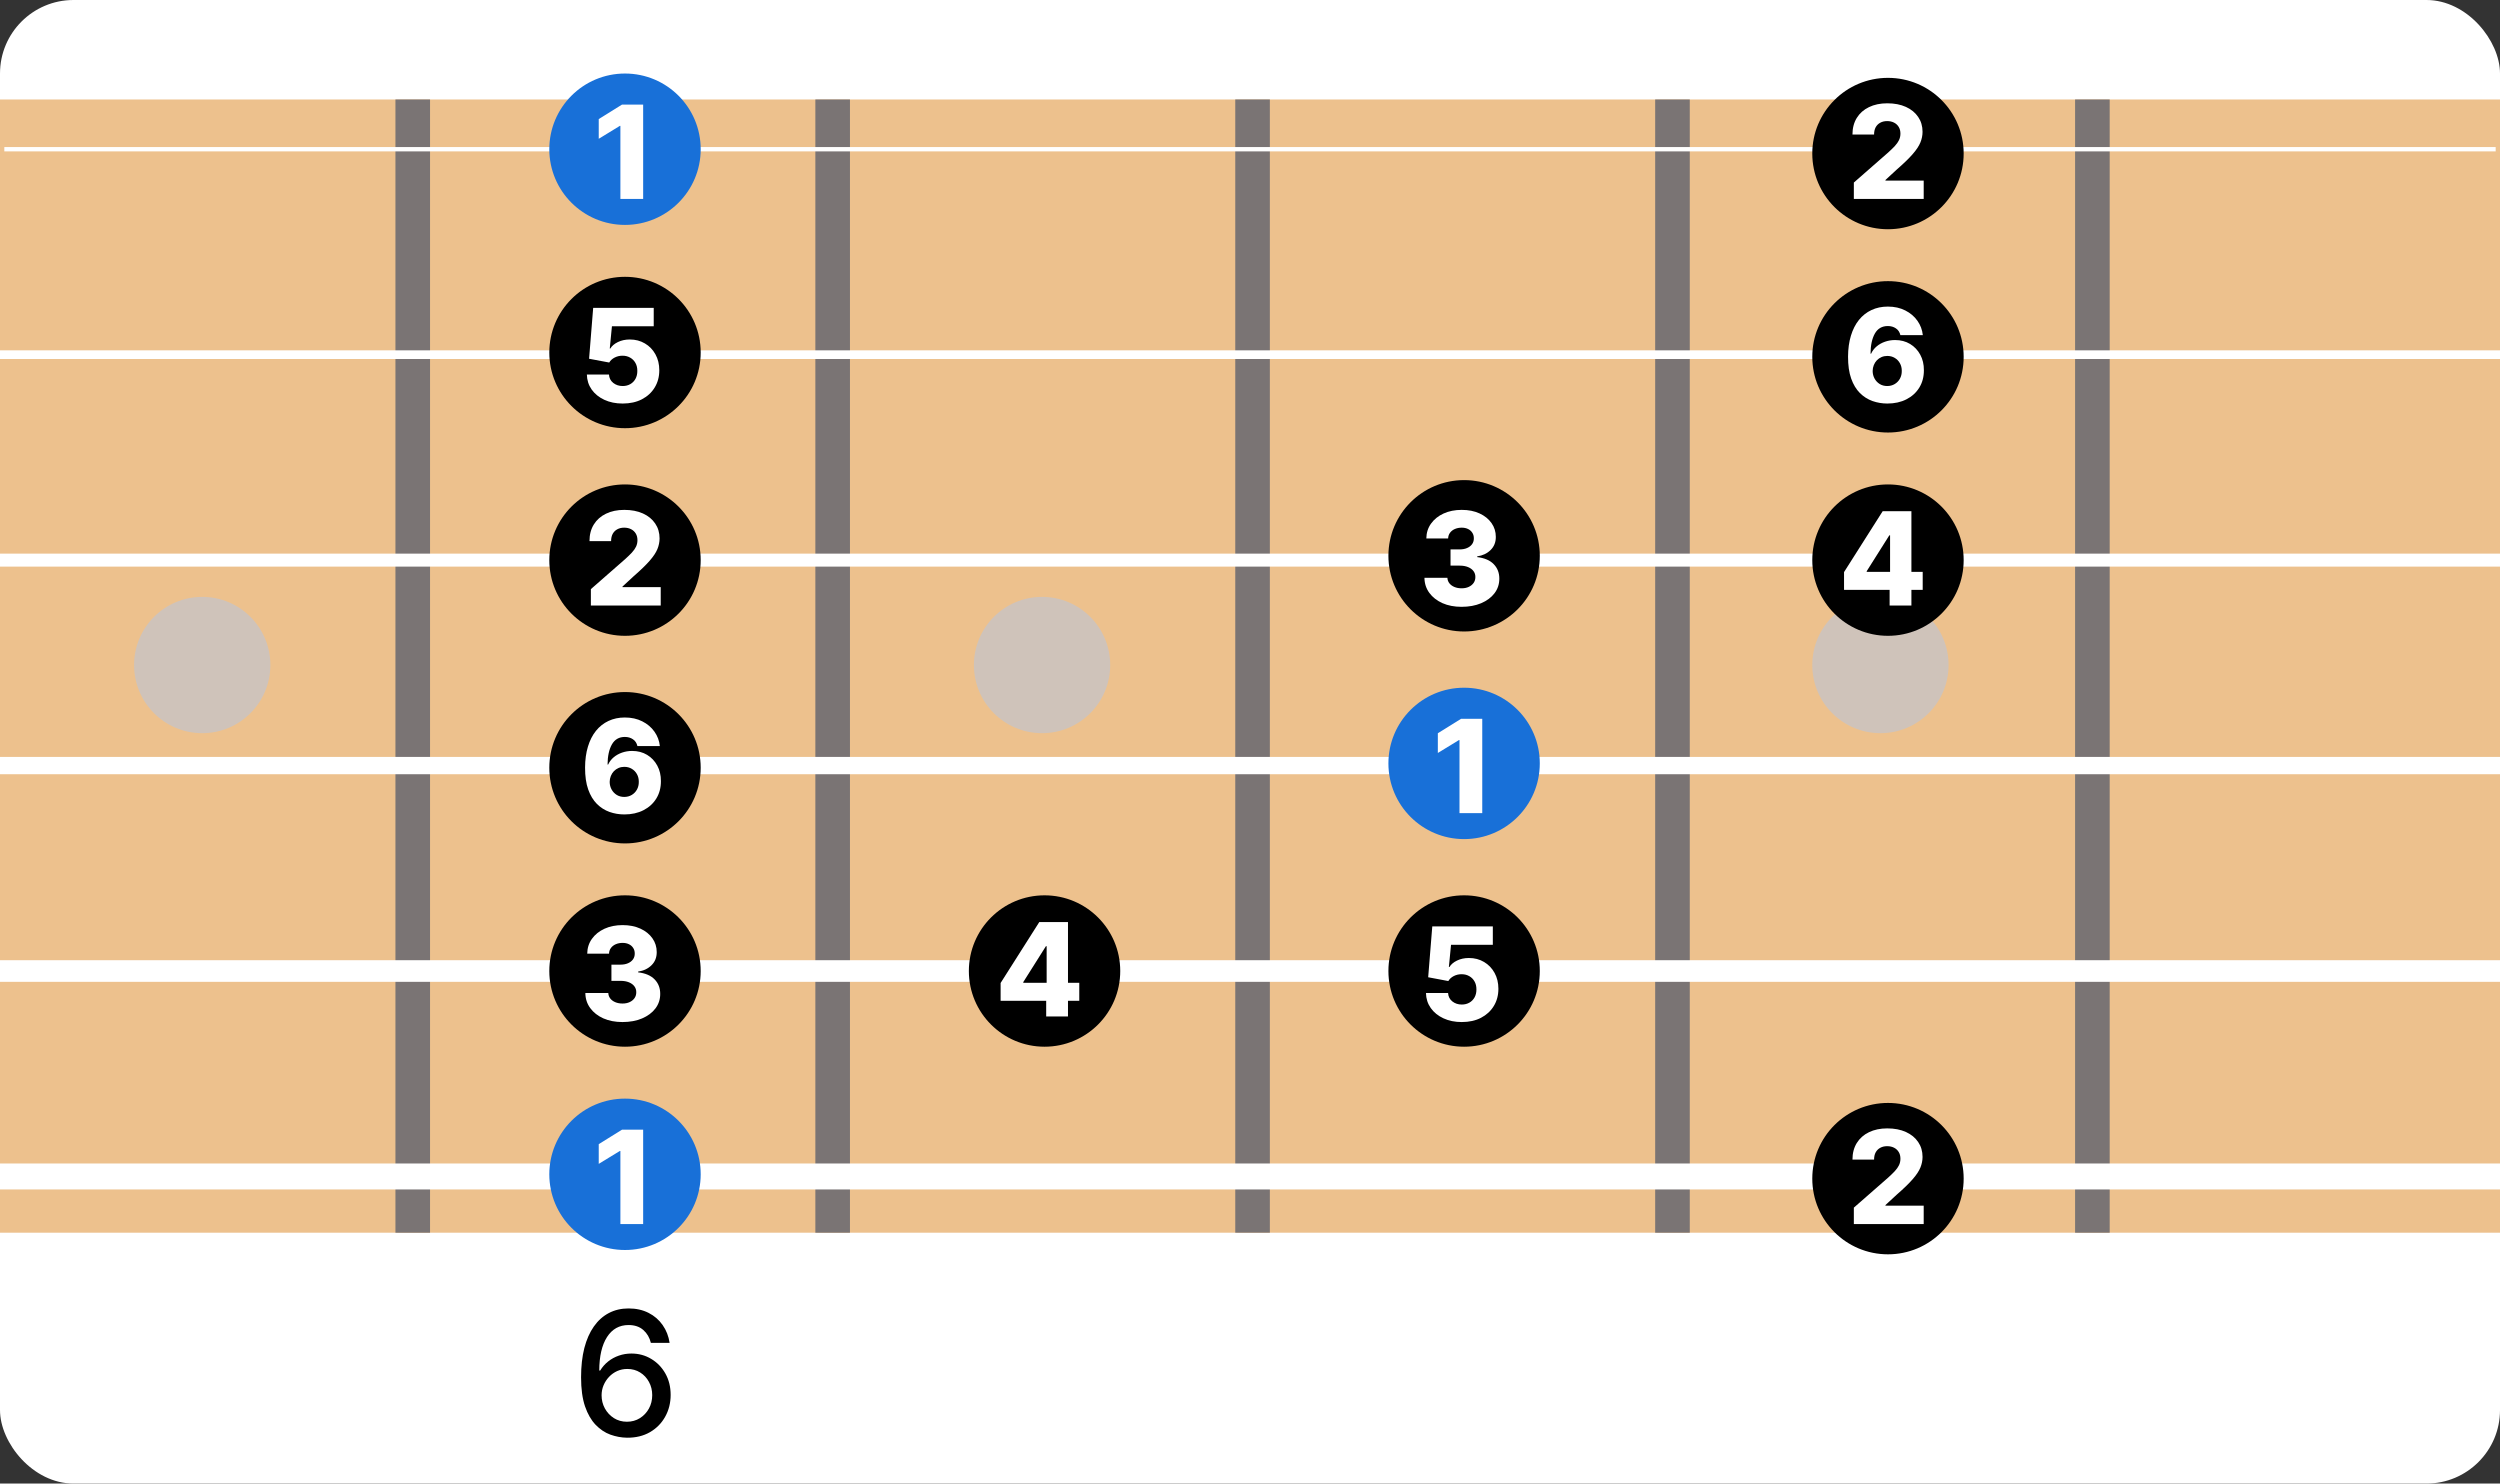 <svg width="578" height="343" viewBox="0 0 578 343" fill="none" xmlns="http://www.w3.org/2000/svg">
<rect x="0" y="0" width="578" height="343" fill="#333333" stroke="none"/>
<rect width="578" height="343" rx="17" fill="white"/>
<path d="M144.955 332.398C143.657 332.379 142.379 332.142 141.119 331.688C139.869 331.233 138.733 330.475 137.71 329.415C136.688 328.354 135.868 326.929 135.253 325.139C134.647 323.349 134.344 321.115 134.344 318.435C134.344 315.897 134.595 313.643 135.097 311.673C135.608 309.704 136.342 308.042 137.298 306.688C138.255 305.324 139.41 304.287 140.764 303.577C142.118 302.866 143.638 302.511 145.324 302.511C147.057 302.511 148.596 302.852 149.94 303.534C151.285 304.216 152.374 305.158 153.207 306.361C154.05 307.563 154.585 308.932 154.812 310.466H150.48C150.187 309.254 149.604 308.264 148.733 307.497C147.862 306.73 146.725 306.347 145.324 306.347C143.193 306.347 141.531 307.275 140.338 309.131C139.154 310.987 138.558 313.567 138.548 316.872H138.761C139.263 316.048 139.879 315.348 140.608 314.77C141.347 314.183 142.17 313.733 143.08 313.42C143.998 313.098 144.964 312.938 145.977 312.938C147.663 312.938 149.188 313.349 150.551 314.173C151.924 314.988 153.018 316.115 153.832 317.554C154.647 318.993 155.054 320.641 155.054 322.497C155.054 324.353 154.633 326.034 153.79 327.54C152.956 329.045 151.782 330.239 150.267 331.119C148.752 331.991 146.981 332.417 144.955 332.398ZM144.94 328.705C146.058 328.705 147.057 328.43 147.938 327.881C148.818 327.331 149.514 326.593 150.026 325.665C150.537 324.737 150.793 323.7 150.793 322.554C150.793 321.437 150.542 320.419 150.04 319.5C149.547 318.581 148.866 317.852 147.994 317.312C147.133 316.773 146.148 316.503 145.04 316.503C144.197 316.503 143.416 316.664 142.696 316.986C141.986 317.308 141.361 317.753 140.821 318.321C140.281 318.889 139.855 319.543 139.543 320.281C139.24 321.01 139.088 321.782 139.088 322.597C139.088 323.686 139.339 324.694 139.841 325.622C140.352 326.55 141.048 327.298 141.929 327.866C142.819 328.425 143.823 328.705 144.94 328.705Z" fill="black"/>
<path d="M0 23H578V285H0V23Z" fill="#EDC18D"/>
<line x1="95.426" y1="23" x2="95.426" y2="285" stroke="#7A7474" stroke-width="8"/>
<line x1="192.51" y1="23" x2="192.51" y2="285" stroke="#7A7474" stroke-width="8"/>
<line x1="483.761" y1="23" x2="483.761" y2="285" stroke="#7A7474" stroke-width="8"/>
<line x1="386.677" y1="23" x2="386.677" y2="285" stroke="#7A7474" stroke-width="8"/>
<line x1="289.594" y1="23" x2="289.593" y2="285" stroke="#7A7474" stroke-width="8"/>
<circle cx="46.755" cy="153.755" r="15.755" fill="#CFC3BA"/>
<circle cx="240.923" cy="153.755" r="15.755" fill="#CFC3BA"/>
<circle cx="434.755" cy="153.755" r="15.755" fill="#CFC3BA"/>
<line x1="2.62268e-07" y1="272" x2="578" y2="272" stroke="white" stroke-width="6"/>
<line x1="2.18557e-07" y1="224.5" x2="578" y2="224.5" stroke="white" stroke-width="5"/>
<line x1="1.74846e-07" y1="177" x2="578" y2="177" stroke="white" stroke-width="4"/>
<line x1="1.31134e-07" y1="129.5" x2="578" y2="129.5" stroke="white" stroke-width="3"/>
<line x1="8.74228e-08" y1="82" x2="578" y2="82" stroke="white" stroke-width="2"/>
<line x1="1" y1="34.5" x2="577" y2="34.5" stroke="white"/>
<circle cx="144.5" cy="271.5" r="17.5" fill="#1870D8"/>
<path d="M148.697 261.182V283H143.435V266.104H143.307L138.428 269.087V264.527L143.808 261.182H148.697Z" fill="white"/>
<circle cx="436.5" cy="272.5" r="17.5" fill="black"/>
<path d="M428.609 283V279.207L436.567 272.24C437.163 271.7 437.671 271.207 438.09 270.759C438.509 270.305 438.829 269.85 439.049 269.396C439.269 268.934 439.379 268.433 439.379 267.893C439.379 267.29 439.248 266.775 438.985 266.349C438.722 265.915 438.36 265.582 437.898 265.347C437.437 265.113 436.908 264.996 436.311 264.996C435.707 264.996 435.178 265.12 434.724 265.369C434.269 265.61 433.914 265.962 433.658 266.423C433.41 266.885 433.286 267.446 433.286 268.107H428.289C428.289 266.622 428.623 265.34 429.29 264.261C429.958 263.181 430.896 262.35 432.103 261.768C433.317 261.178 434.727 260.884 436.332 260.884C437.987 260.884 439.425 261.161 440.647 261.714C441.869 262.268 442.813 263.043 443.481 264.037C444.156 265.024 444.493 266.171 444.493 267.478C444.493 268.309 444.326 269.133 443.992 269.95C443.658 270.766 443.058 271.668 442.192 272.656C441.332 273.643 440.111 274.825 438.527 276.203L435.917 278.611V278.749H444.759V283H428.609Z" fill="white"/>
<circle cx="144.5" cy="224.5" r="17.5" fill="black"/>
<path d="M143.908 236.298C142.246 236.298 140.772 236.014 139.487 235.446C138.208 234.871 137.2 234.079 136.461 233.07C135.722 232.062 135.346 230.901 135.332 229.587H140.637C140.658 230.062 140.811 230.485 141.095 230.854C141.379 231.217 141.766 231.501 142.256 231.707C142.746 231.913 143.304 232.016 143.929 232.016C144.554 232.016 145.104 231.906 145.58 231.685C146.063 231.458 146.44 231.149 146.71 230.759C146.979 230.361 147.111 229.906 147.104 229.395C147.111 228.884 146.965 228.429 146.667 228.031C146.369 227.634 145.946 227.325 145.399 227.104C144.859 226.884 144.22 226.774 143.482 226.774H141.362V223.024H143.482C144.128 223.024 144.696 222.918 145.186 222.705C145.683 222.491 146.07 222.193 146.347 221.81C146.624 221.419 146.759 220.972 146.752 220.467C146.759 219.977 146.642 219.548 146.401 219.178C146.166 218.802 145.836 218.511 145.41 218.305C144.991 218.099 144.504 217.996 143.95 217.996C143.368 217.996 142.839 218.099 142.363 218.305C141.894 218.511 141.521 218.802 141.244 219.178C140.967 219.555 140.822 219.991 140.808 220.489H135.768C135.783 219.189 136.145 218.045 136.855 217.058C137.565 216.064 138.531 215.286 139.753 214.725C140.982 214.164 142.381 213.884 143.95 213.884C145.513 213.884 146.887 214.157 148.073 214.704C149.259 215.251 150.183 215.996 150.843 216.941C151.504 217.879 151.834 218.94 151.834 220.126C151.841 221.355 151.44 222.367 150.63 223.163C149.827 223.958 148.794 224.448 147.53 224.633V224.803C149.22 225.002 150.495 225.549 151.354 226.444C152.221 227.339 152.651 228.457 152.643 229.8C152.643 231.064 152.271 232.186 151.525 233.166C150.786 234.139 149.756 234.906 148.435 235.467C147.121 236.021 145.612 236.298 143.908 236.298Z" fill="white"/>
<circle cx="241.5" cy="224.5" r="17.5" fill="black"/>
<path d="M231.342 231.378V227.266L240.281 213.182H243.935V218.764H241.815L236.584 227.053V227.223H249.528V231.378H231.342ZM241.879 235V230.121L241.985 228.32V213.182H246.918V235H241.879Z" fill="white"/>
<circle cx="338.5" cy="224.5" r="17.5" fill="black"/>
<path d="M337.961 236.298C336.37 236.298 334.957 236.011 333.721 235.435C332.485 234.86 331.509 234.068 330.791 233.06C330.081 232.051 329.712 230.893 329.683 229.587H334.797C334.839 230.389 335.166 231.036 335.777 231.526C336.388 232.009 337.116 232.25 337.961 232.25C338.621 232.25 339.207 232.104 339.719 231.813C340.23 231.522 340.631 231.114 340.923 230.588C341.214 230.055 341.356 229.445 341.349 228.756C341.356 228.053 341.21 227.438 340.912 226.913C340.621 226.387 340.216 225.979 339.697 225.688C339.186 225.389 338.597 225.24 337.929 225.24C337.297 225.233 336.697 225.371 336.129 225.656C335.567 225.94 335.141 226.327 334.85 226.817L330.195 225.943L331.143 214.182H345.141V218.433H335.479L334.978 223.578H335.106C335.468 222.974 336.05 222.477 336.853 222.087C337.663 221.689 338.582 221.49 339.612 221.49C340.919 221.49 342.084 221.795 343.107 222.406C344.136 223.01 344.946 223.848 345.536 224.92C346.132 225.993 346.43 227.222 346.43 228.607C346.43 230.105 346.075 231.433 345.365 232.591C344.662 233.749 343.675 234.658 342.403 235.318C341.139 235.972 339.658 236.298 337.961 236.298Z" fill="white"/>
<circle cx="144.5" cy="177.5" r="17.5" fill="black"/>
<path d="M144.355 188.298C143.162 188.298 142.018 188.107 140.925 187.723C139.831 187.332 138.858 186.714 138.006 185.869C137.153 185.017 136.482 183.902 135.992 182.524C135.502 181.139 135.261 179.452 135.268 177.464C135.275 175.667 135.495 174.055 135.928 172.627C136.362 171.192 136.979 169.974 137.782 168.973C138.592 167.972 139.558 167.208 140.68 166.683C141.809 166.15 143.07 165.884 144.462 165.884C145.989 165.884 147.335 166.182 148.499 166.778C149.671 167.368 150.609 168.163 151.312 169.165C152.015 170.159 152.43 171.267 152.558 172.489H147.37C147.214 171.8 146.869 171.278 146.337 170.923C145.811 170.56 145.186 170.379 144.462 170.379C143.126 170.379 142.129 170.958 141.468 172.116C140.815 173.273 140.481 174.822 140.467 176.761H140.605C140.903 176.107 141.333 175.546 141.894 175.077C142.455 174.609 143.098 174.25 143.822 174.001C144.554 173.746 145.328 173.618 146.145 173.618C147.452 173.618 148.606 173.92 149.607 174.523C150.609 175.127 151.393 175.955 151.962 177.006C152.53 178.05 152.81 179.246 152.803 180.596C152.81 182.116 152.455 183.458 151.738 184.623C151.021 185.781 150.026 186.683 148.755 187.329C147.491 187.975 146.024 188.298 144.355 188.298ZM144.323 184.25C144.969 184.25 145.548 184.097 146.06 183.792C146.571 183.487 146.972 183.071 147.263 182.545C147.555 182.02 147.697 181.427 147.69 180.766C147.697 180.099 147.555 179.506 147.263 178.987C146.979 178.469 146.582 178.057 146.07 177.751C145.566 177.446 144.987 177.293 144.334 177.293C143.858 177.293 143.414 177.382 143.002 177.56C142.59 177.737 142.232 177.986 141.926 178.305C141.628 178.618 141.393 178.987 141.223 179.413C141.053 179.832 140.964 180.287 140.957 180.777C140.964 181.423 141.113 182.009 141.404 182.535C141.695 183.06 142.093 183.479 142.597 183.792C143.102 184.097 143.677 184.25 144.323 184.25Z" fill="white"/>
<circle cx="338.5" cy="176.5" r="17.5" fill="#1870D8"/>
<path d="M342.697 166.182V188H337.435V171.104H337.307L332.428 174.087V169.527L337.808 166.182H342.697Z" fill="white"/>
<circle cx="144.5" cy="129.5" r="17.5" fill="black"/>
<path d="M136.609 140V136.207L144.567 129.24C145.163 128.7 145.671 128.207 146.09 127.759C146.509 127.305 146.829 126.85 147.049 126.396C147.269 125.934 147.379 125.433 147.379 124.893C147.379 124.29 147.248 123.775 146.985 123.349C146.722 122.915 146.36 122.582 145.898 122.347C145.437 122.113 144.908 121.996 144.311 121.996C143.707 121.996 143.178 122.12 142.724 122.369C142.269 122.61 141.914 122.962 141.658 123.423C141.41 123.885 141.286 124.446 141.286 125.107H136.289C136.289 123.622 136.623 122.34 137.29 121.261C137.958 120.181 138.896 119.35 140.103 118.768C141.317 118.178 142.727 117.884 144.332 117.884C145.987 117.884 147.425 118.161 148.647 118.714C149.869 119.268 150.813 120.043 151.481 121.037C152.156 122.024 152.493 123.171 152.493 124.478C152.493 125.309 152.326 126.133 151.992 126.95C151.658 127.766 151.058 128.668 150.192 129.656C149.332 130.643 148.111 131.825 146.527 133.203L143.917 135.611V135.749H152.759V140H136.609Z" fill="white"/>
<circle cx="338.5" cy="128.5" r="17.5" fill="black"/>
<path d="M337.908 140.298C336.246 140.298 334.772 140.014 333.487 139.446C332.208 138.871 331.2 138.079 330.461 137.07C329.722 136.062 329.346 134.901 329.332 133.587H334.637C334.658 134.062 334.811 134.485 335.095 134.854C335.379 135.217 335.766 135.501 336.256 135.707C336.746 135.913 337.304 136.016 337.929 136.016C338.554 136.016 339.104 135.906 339.58 135.685C340.063 135.458 340.44 135.149 340.71 134.759C340.979 134.361 341.111 133.906 341.104 133.395C341.111 132.884 340.965 132.429 340.667 132.031C340.369 131.634 339.946 131.325 339.399 131.104C338.859 130.884 338.22 130.774 337.482 130.774H335.362V127.024H337.482C338.128 127.024 338.696 126.918 339.186 126.705C339.683 126.491 340.07 126.193 340.347 125.81C340.624 125.419 340.759 124.972 340.752 124.467C340.759 123.977 340.642 123.548 340.401 123.178C340.166 122.802 339.836 122.511 339.41 122.305C338.991 122.099 338.504 121.996 337.95 121.996C337.368 121.996 336.839 122.099 336.363 122.305C335.894 122.511 335.521 122.802 335.244 123.178C334.967 123.555 334.822 123.991 334.808 124.489H329.768C329.783 123.189 330.145 122.045 330.855 121.058C331.565 120.064 332.531 119.286 333.753 118.725C334.982 118.164 336.381 117.884 337.95 117.884C339.513 117.884 340.887 118.157 342.073 118.704C343.259 119.251 344.183 119.996 344.843 120.941C345.504 121.879 345.834 122.94 345.834 124.126C345.841 125.355 345.44 126.367 344.63 127.163C343.827 127.958 342.794 128.448 341.53 128.633V128.803C343.22 129.002 344.495 129.549 345.354 130.444C346.221 131.339 346.651 132.457 346.643 133.8C346.643 135.064 346.271 136.186 345.525 137.166C344.786 138.139 343.756 138.906 342.435 139.467C341.121 140.021 339.612 140.298 337.908 140.298Z" fill="white"/>
<circle cx="436.5" cy="129.5" r="17.5" fill="black"/>
<path d="M426.342 136.378V132.266L435.281 118.182H438.935V123.764H436.815L431.584 132.053V132.223H444.528V136.378H426.342ZM436.879 140V135.121L436.985 133.32V118.182H441.918V140H436.879Z" fill="white"/>
<circle cx="144.5" cy="81.5" r="17.5" fill="black"/>
<path d="M143.961 93.298C142.37 93.298 140.957 93.011 139.721 92.435C138.485 91.86 137.509 91.068 136.791 90.06C136.081 89.051 135.712 87.894 135.683 86.587H140.797C140.839 87.389 141.166 88.035 141.777 88.526C142.388 89.008 143.116 89.25 143.961 89.25C144.621 89.25 145.207 89.104 145.719 88.813C146.23 88.522 146.631 88.114 146.923 87.588C147.214 87.055 147.356 86.445 147.349 85.756C147.356 85.053 147.21 84.438 146.912 83.913C146.621 83.387 146.216 82.979 145.697 82.688C145.186 82.389 144.597 82.24 143.929 82.24C143.297 82.233 142.697 82.371 142.129 82.656C141.567 82.94 141.141 83.327 140.85 83.817L136.195 82.943L137.143 71.182H151.141V75.433H141.479L140.978 80.578H141.106C141.468 79.974 142.05 79.477 142.853 79.087C143.663 78.689 144.582 78.49 145.612 78.49C146.919 78.49 148.084 78.796 149.107 79.406C150.136 80.01 150.946 80.848 151.536 81.921C152.132 82.993 152.43 84.222 152.43 85.606C152.43 87.105 152.075 88.433 151.365 89.591C150.662 90.749 149.675 91.658 148.403 92.318C147.139 92.972 145.658 93.298 143.961 93.298Z" fill="white"/>
<circle cx="436.5" cy="82.5" r="17.5" fill="black"/>
<path d="M436.355 93.298C435.162 93.298 434.018 93.106 432.925 92.723C431.831 92.332 430.858 91.715 430.006 90.869C429.153 90.017 428.482 88.902 427.992 87.524C427.502 86.139 427.261 84.452 427.268 82.464C427.275 80.667 427.495 79.055 427.928 77.627C428.362 76.192 428.979 74.974 429.782 73.973C430.592 72.972 431.558 72.208 432.68 71.683C433.809 71.15 435.07 70.883 436.462 70.883C437.989 70.883 439.335 71.182 440.499 71.778C441.671 72.368 442.609 73.163 443.312 74.165C444.015 75.159 444.43 76.267 444.558 77.489H439.37C439.214 76.8 438.869 76.278 438.337 75.923C437.811 75.56 437.186 75.379 436.462 75.379C435.126 75.379 434.129 75.958 433.468 77.116C432.815 78.273 432.481 79.822 432.467 81.761H432.605C432.903 81.107 433.333 80.546 433.894 80.077C434.455 79.609 435.098 79.25 435.822 79.001C436.554 78.746 437.328 78.618 438.145 78.618C439.452 78.618 440.606 78.92 441.607 79.523C442.609 80.127 443.393 80.954 443.962 82.006C444.53 83.05 444.81 84.246 444.803 85.596C444.81 87.116 444.455 88.458 443.738 89.623C443.021 90.781 442.026 91.683 440.755 92.329C439.491 92.975 438.024 93.298 436.355 93.298ZM436.323 89.25C436.969 89.25 437.548 89.097 438.06 88.792C438.571 88.487 438.972 88.071 439.263 87.546C439.555 87.02 439.697 86.427 439.69 85.766C439.697 85.099 439.555 84.506 439.263 83.987C438.979 83.469 438.582 83.057 438.07 82.751C437.566 82.446 436.987 82.293 436.334 82.293C435.858 82.293 435.414 82.382 435.002 82.56C434.59 82.737 434.232 82.986 433.926 83.305C433.628 83.618 433.393 83.987 433.223 84.413C433.053 84.832 432.964 85.287 432.957 85.777C432.964 86.423 433.113 87.009 433.404 87.535C433.695 88.06 434.093 88.479 434.597 88.792C435.102 89.097 435.677 89.25 436.323 89.25Z" fill="white"/>
<circle cx="144.5" cy="34.5" r="17.5" fill="#1870D8"/>
<path d="M148.697 24.182V46H143.435V29.104H143.307L138.428 32.087V27.527L143.808 24.182H148.697Z" fill="white"/>
<circle cx="436.5" cy="35.5" r="17.5" fill="black"/>
<path d="M428.609 46V42.207L436.567 35.24C437.163 34.7 437.671 34.207 438.09 33.759C438.509 33.305 438.829 32.85 439.049 32.396C439.269 31.934 439.379 31.433 439.379 30.893C439.379 30.29 439.248 29.775 438.985 29.349C438.722 28.916 438.36 28.582 437.898 28.347C437.437 28.113 436.908 27.996 436.311 27.996C435.707 27.996 435.178 28.12 434.724 28.369C434.269 28.61 433.914 28.962 433.658 29.423C433.41 29.885 433.286 30.446 433.286 31.107H428.289C428.289 29.622 428.623 28.34 429.29 27.261C429.958 26.181 430.896 25.35 432.103 24.768C433.317 24.178 434.727 23.884 436.332 23.884C437.987 23.884 439.425 24.16 440.647 24.715C441.869 25.268 442.813 26.043 443.481 27.037C444.156 28.024 444.493 29.171 444.493 30.478C444.493 31.309 444.326 32.133 443.992 32.95C443.658 33.766 443.058 34.668 442.192 35.656C441.332 36.643 440.111 37.825 438.527 39.203L435.917 41.611V41.749H444.759V46H428.609Z" fill="white"/>
</svg>
